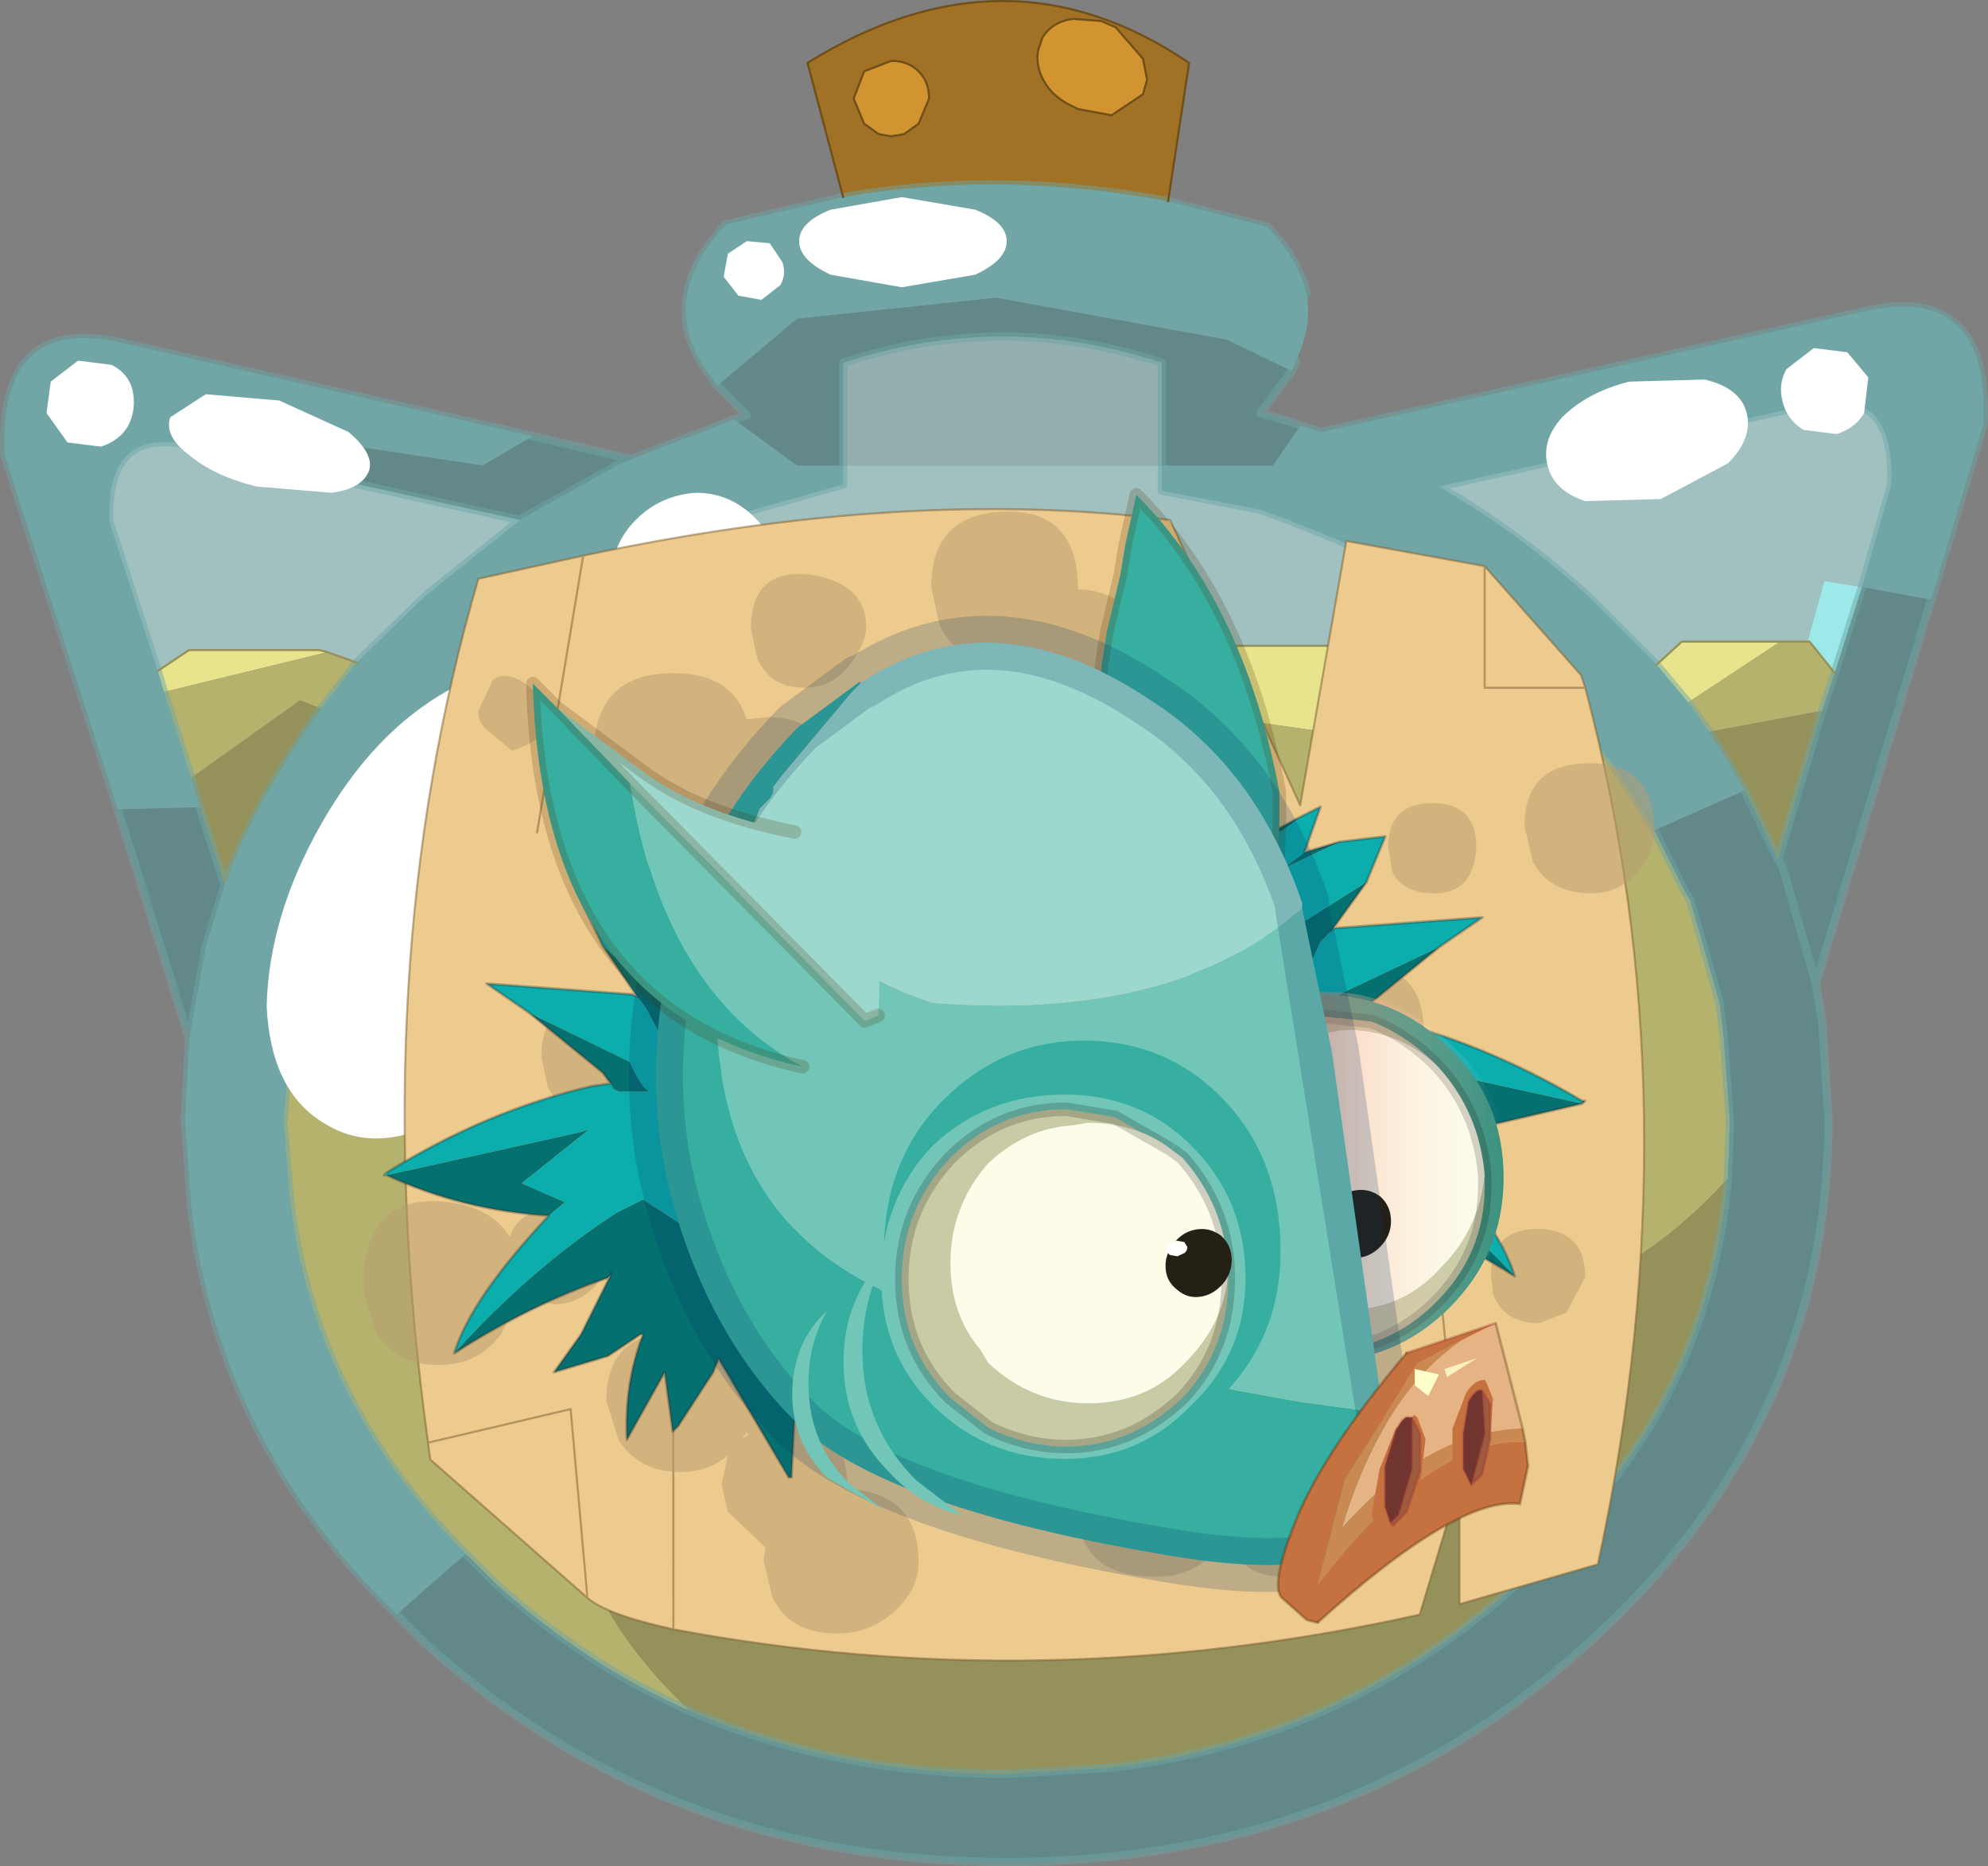 <svg viewBox="0 0 47.415 44.499" xmlns="http://www.w3.org/2000/svg" xmlns:xlink="http://www.w3.org/1999/xlink"><rect x="0" y="0" width="47.415" height="44.499" fill="#808080" stroke="none"/><g transform="translate(-376.74 -277.75)"><use transform="translate(376.75 277.75)" width="47.4" height="44.5" xlink:href="#a"/><use transform="translate(401.35 296.15) scale(1.287)" width="10.25" height="11.55" xlink:href="#b"/><use transform="translate(385.9 297.6) scale(1.287)" width="10.15" height="11.95" xlink:href="#c"/><use transform="translate(402.62 289.42) scale(1.287)" width="3.7" height="10" xlink:href="#d"/><use transform="translate(403.85 301.4) scale(1.287)" width="6.9" height="6.85" xlink:href="#e"/><use transform="translate(391.71 292.46) scale(1.287)" width="14.7" height="18.05" xlink:href="#f"/><use transform="translate(398.12 304.07) scale(1.287)" width="6.25" height="6.45" xlink:href="#g"/><use transform="translate(407.2 309.3) scale(1.287)" width="4.65" height="5.55" xlink:href="#h"/><use transform="translate(389.32 293.92) scale(1.287)" width="6.6" height="7.3" xlink:href="#i"/></g><defs><g id="j"><path d="M1.05-21q-.05.25.05.55.2.5.7.75l.2.1.8.15.75-.5.1-.35-.1-.5-.65-.75-.35-.15-.65-.05q-.5.05-.75.45l-.1.3m3.1 3.6q-4-.75-7.75-.1l-.85-3.2q4.75-2.95 9.1 0l-.5 3.3m-7.25-1.85.35.25.3.05.3-.05.35-.25.25-.6q0-.4-.25-.65t-.65-.25l-.65.25-.25.65.25.6" fill="#a17225" fill-rule="evenodd" transform="translate(23.7 22.2)"/><path d="m1.05-21 .1-.3q.25-.4.75-.45l.65.05.35.15.65.75.1.5-.1.35-.75.5-.8-.15-.2-.1q-.5-.25-.7-.75-.1-.3-.05-.55m-4.15 1.75-.25-.6.25-.65.65-.25q.4 0 .65.25t.25.65l-.25.6-.35.25-.3.05-.3-.05-.35-.25" fill="#d19430" fill-rule="evenodd" transform="translate(23.7 22.2)"/><path d="m20.05-6.15-.6-.75h-.05l.4-1.45.9.15-.65 2.05" fill="#9de8e8" fill-rule="evenodd" transform="translate(23.7 22.2)"/><path d="m16.55-5.45-.75-.9.6-.55h2.35l-2.2 1.45m-4.5-.8Q11.3-4.8 8.6-4.65L6.1-5q-5-.55-8.6.9-5.15 3.15-10.85 2.75l-1.75-1.2 1.65-2.3.05-.1.05-.05q.95-1.05 3.1-1.8h20.9l1.4.55m-32 .05.75-.5h3.1l.2.05-3.9.95-.15-.5" fill="#e8e48d" fill-rule="evenodd" transform="translate(23.7 22.2)"/><path d="m13.6-5.4 1.1 1.35 1.05 1.65.75 1.5.1.15.7 2.45.1.8.15 2.05-.05 1.35Q13.8 10 8.4 9l-4-1.05-4.95-.7Q-6 6.95-8.3 9.55q-1.5 1.7-1.65 3.45-.3 2.75 2.7 5.6-2.5-1.1-4.65-3.05l-.7-.7q-3.65-3.65-4.2-8.5l-.15-1.8.15-1.95.3-1.7.4-1.25 1-2.2 1.75 1.2q5.7.4 10.85-2.75Q1.1-5.55 6.1-5l2.5.35q2.7-.15 3.45-1.6l1.55.85m3.45.65-.5-.7 2.2-1.45h.7l.6.75-.3.9-2.7.5m-32.95-1.9.7.25-.85 1.1-.5-.2-2.6 1.85-.65-2.05 3.9-.95" fill="#b5b26e" fill-rule="evenodd" transform="translate(23.7 22.2)"/><path d="m17.9-3.35-.35-.6-.5-.8 2.7-.5L18.7-1.7l-.8-1.65M-7.25 18.6q-3-2.85-2.7-5.6.15-1.75 1.65-3.45 2.3-2.6 7.75-2.3l4.95.7L8.4 9q5.4 1 9.1-3.1-.25 2.95-1.6 5.45-1.25 2.25-3.4 4.2-4.15 3.75-9.7 4.4l-2.5.15q-4.1 0-7.55-1.5m-8.8-23.9q-1.55 2.15-2.3 4.2l-.6-1.85-.2-.7 2.6-1.85.5.2" fill="#94915a" fill-rule="evenodd" transform="translate(23.7 22.2)"/><path d="m4.15-17.4 2.35.6q.75.75.95 1.6.15.75-.25 1.6l-.1.25-1.55-.75-5.5-1-4.75.5-1.9 1.6-.25-.35q-1.2-1.7.45-3.5l2.8-.65q3.75-.65 7.75.1m6.45 6.8-1.4-.7-1.4-.6 1.4.6 1.4.7q1.9 1.1 3.55 2.6l1.65 1.65.75.9.5.7.5.8.35.6-2.15.95-1.05-1.65-1.1-1.35-1.1-1.05q-1.45-1.35-3.1-2.3l-1.25-.6-1.25-.5-.15-.05-.4-.15L4-10.5v-.6h2.65l.65-.95.5.15 13.05-2.9q2.9-.6 2.75 2.7l-1.25 4.2-1.65-.3.7-2.45q.1-2.4-1.95-1.9L10.6-10.6M-13.35-5l-.05.05-.05.1-1.65 2.3-1 2.2-.4 1.25-.3 1.7-.15 1.95.15 1.8q.55 4.85 4.2 8.5l-1.65 1.45q-4.25-4.15-4.9-9.75l-.15-2.05.1-1.9.05-.3.35-1.95.45-1.45q.75-2.05 2.3-4.2l.85-1.1 1.65-1.6 2.25-1.8.05-.05.1-.05L-9-11.1l.35-.15 2.45-.95 1.5 1.1h1.1v.45l-2.3.65-1.65.65-2.35 1.3-2 1.6L-13.35-5m-7.55 2.1-2.7-8.45q-.15-3.3 2.7-2.7l9.9 2.25-1.2.7-5-.75-.45.65-1.6-.4q-1.95-.4-1.85 1.85l1.15 3.55.15.5.65 2.05.2.7-1.95.05" fill="#65cccc" fill-opacity=".502" fill-rule="evenodd" transform="translate(23.7 22.2)"/><path d="m-6.6-13 1.9-1.6 4.75-.5 5.5 1 1.55.75-.75 1 .7.2.25.1-.65.95H4v-2.45q-3.8-1.25-7.6 0v2.45h-1.1l-1.5-1.1.3-.1-.7-.7m27.3 4.8 1.65.3-2.75 9.15-.8-2.8-.1-.15.1.15.8 2.8.15.9.15 2.35q0 4.2-1.9 7.7-1.4 2.6-3.85 4.8Q8.45 22.2.3 22.2q-8.1 0-13.85-5.2l-.7-.7 1.65-1.45.7.7q2.15 1.95 4.65 3.05Q-3.8 20.1.3 20.1l2.5-.15q5.55-.65 9.7-4.4 2.15-1.95 3.4-4.2 1.35-2.5 1.6-5.45l.05-1.35-.15-2.05-.1-.8-.7-2.45-.1-.15-.75-1.5 2.15-.95.8 1.65 1.05-3.55.3-.9.65-2.05M-11-11.8l2.35.55-.35.15-2.15 1.2-.1.05-.05.05-6.35-1.4.45-.65 5 .75 1.2-.7m-7.35 10.7L-18.8.35l-.35 1.95-.1.1-1.65-5.3 1.95-.05.6 1.85" fill="#478f8f" fill-opacity=".502" fill-rule="evenodd" transform="translate(23.7 22.2)"/><path d="m10.6-10.6 8.85-1.95q2.05-.5 1.95 1.9l-.7 2.45-.9-.15-.4 1.45h-3l-.6.55L14.15-8q-1.65-1.5-3.55-2.6M4-11.1v.6l2.35.45.4.15.15.05 1.25.5 1.25.6q1.65.95 3.1 2.3l1.1 1.05-1.55-.85-1.4-.55h-20.9q-2.15.75-3.1 1.8l1.45-1.45 2-1.6 2.35-1.3L-5.9-10l2.3-.65v-.45H4m-15.3 1.3L-13.55-8l-1.65 1.6-.7-.25-.2-.05h-3.1l-.75.5-1.15-3.55q-.1-2.25 1.85-1.85l1.6.4 6.35 1.4" fill="#c2ffff" fill-opacity=".502" fill-rule="evenodd" transform="translate(23.7 22.2)"/><path d="M-3.6-11.1v-2.45q3.8-1.25 7.6 0v2.45h-7.6" fill="#a8dede" fill-opacity=".502" fill-rule="evenodd" transform="translate(23.7 22.2)"/><path d="M31.15 7q-.2-.85-.95-1.6l-2.35-.6q-4-.75-7.75-.1l-2.8.65q-1.65 1.8-.45 3.5l.25.35m13.7-.35.1-.25m.6 1.7 1.4.6 1.4.7 8.85-1.95q2.05-.5 1.95 1.9L44.4 14m1.65.3 1.25-4.2q.15-3.3-2.75-2.7L31.5 10.3l-.5-.15m-3.3.95v.6l2.35.45.4.15.15.05 1.25.5 1.25.6q1.65.95 3.1 2.3l1.1 1.05 1.1 1.35 1.05 1.65m2.15-.95-.35-.6-.5-.8-.5-.7-.75-.9-1.65-1.65q-1.65-1.5-3.55-2.6m-3.5-2.75-.75 1 .7.2.25.1m-20.7 7.1-.05.1-1.65 2.3-1 2.2-.4 1.25-.3 1.7-.15 1.95.15 1.8q.55 4.85 4.2 8.5l.7.7q2.15 1.95 4.65 3.05M41.2 28.1l.05-1.35-.15-2.05-.1-.8-.7-2.45-.1-.15-.75-1.5m4.3-3.75L44.4 14m-.65 2.05-.3.9-1.05 3.55.1.15.8 2.8 2.75-9.15m-4.45 4.55.8 1.65m-22.3-9.4V8.65q3.8-1.25 7.6 0v2.45m-7.6 0v.45l-2.3.65-1.65.65-2.35 1.3-2 1.6-1.45 1.45m-.9 21.3.7.7Q15.9 44.4 24 44.4q8.15 0 13.85-5.2 2.45-2.2 3.85-4.8 1.9-3.5 1.9-7.7l-.15-2.35-.15-.9m-2.1 4.65q-.25 2.95-1.6 5.45-1.25 2.25-3.4 4.2-4.15 3.75-9.7 4.4l-2.5.15q-4.1 0-7.55-1.5M2.8 19.3.1 10.85q-.15-3.3 2.7-2.7l9.9 2.25 2.35.55L17.5 10l.3-.1-.7-.7m-4.7 3.2.05-.05.1-.05 2.15-1.2.35-.15M8.5 15.8l1.65-1.6 2.25-1.8L6.05 11l-1.6-.4q-1.95-.4-1.85 1.85L3.75 16m4.75-.2-.85 1.1q-1.55 2.15-2.3 4.2l-.45 1.45-.35 1.95-.05.3-.1 1.9.15 2.05q.65 5.6 4.9 9.75m-4.1-17.4-.6-1.85m-1.95.05 1.65 5.3.1-.1m0-5.95.2.7m-.2-.7L3.9 16.5l-.15-.5m.75 8.8-.05-.2" fill="none" stroke="#6da6a6" stroke-linecap="round" stroke-linejoin="round" stroke-opacity=".502" stroke-width=".2"/><path d="m35.75 15.95-1.4-.55h-20.9q-2.15.75-3.1 1.8l-.05.05m32.8-1.95h.05l.6.75m-.65-.75h-.65m-2.95.55.6-.55h2.35m-6.7.65 1.55.85M3.75 16l.75-.5h3.1l.2.05.7.25" fill="none" stroke="#94915a" stroke-linecap="round" stroke-linejoin="round" stroke-width=".05"/><path d="m24.75 1.2.1-.3q.25-.4.75-.45l.65.05.35.15.65.75.1.5-.1.35-.75.5-.8-.15-.2-.1q-.5-.25-.7-.75-.1-.3-.05-.55M20.1 4.7l-.85-3.2q4.75-2.95 9.1 0l-.5 3.3M20.6 2.95l-.25-.6.25-.65.65-.25q.4 0 .65.25t.25.65l-.25.6-.35.25-.3.05-.3-.05-.35-.25" fill="none" stroke="#704f19" stroke-linecap="round" stroke-linejoin="round" stroke-width=".05"/><path d="m15.15-13.1 1.8-.05q.85.2 1 .8t-.45 1.2l-1.6.85-1.8.05q-.75-.25-.9-.85t.35-1.15q.6-.6 1.6-.85M19.55-13.9l.8.1.5.6-.1.85q-.2.35-.65.5l-.8-.1q-.4-.25-.5-.7-.1-.4.1-.75l.65-.5M-16.05-2.55q1.25-2.2 3.05-3.2 1.85-1.05 3.15-.3 1.3.8 1.3 2.85.05 2.1-1.2 4.3t-3.15 3.25q-1.75 1.05-3.05.25-1.3-.75-1.4-2.8.05-2.15 1.3-4.35M-21.85-13.6l.8.1q.4.2.5.6.1.45-.1.85-.2.35-.65.5l-.8-.1-.5-.7.1-.75.65-.5M-17.05-12.65l1.65.75q.6.5.5.9-.15.45-.9.55l-1.8-.15q-1-.25-1.6-.75-.6-.45-.45-.9l.85-.55 1.75.15M-8.55-9.8q.6-.6 1.45-.65.8 0 1.4.6t.6 1.4q-.05.85-.65 1.45-.55.55-1.4.6-.8 0-1.4-.6t-.6-1.4q.05-.85.6-1.4M-5.9-16.45l.55.05.3.45q.1.3-.05.55l-.45.35-.55-.1-.35-.45.1-.55.45-.3M-2.2-17.5l1.75.3q.75.3.75.75t-.75.8l-1.75.3-1.7-.3q-.75-.35-.75-.8t.75-.75l1.7-.3" fill="#fff" fill-rule="evenodd" transform="translate(23.7 22.2)"/><path d="M11.7-8.7 14-6.1l.1.3q2.65 10 .3 20.9l-3.3.95v-2.9l-.95 3.15q-9 2-17.8.35-1.6-.35-2.05-.75l-3.75-3.3-.05-.4Q-15.05 1-12.3-8.4l2.5-.55q7.75-1.65 14-.85L7.3-3l1.1-6.3 3.3.6v2.9h2.4-2.4v-2.9M-7.65 8.4v8.25V8.4m-2.05 7.5-.4-4.5-3.4.8 3.4-.8.4 4.5m-1.2-18.25 1.1-6.6-1.1 6.6m21.5 10.5.5 5-.5-5" fill="#edcb8e" fill-rule="evenodd" transform="translate(23.7 22.2)"/><path d="m35.4 13.5 2.3 2.6.1.3q2.65 10 .3 20.9l-3.3.95v-2.9l-.95 3.15q-9 2-17.8.35-1.6-.35-2.05-.75l-3.75-3.3-.05-.4q-1.55-11.2 1.2-20.6l2.5-.55q7.75-1.65 14-.85l3.1 6.8 1.1-6.3 3.3.6v2.9h2.4m-3 18.95-.5-5m-20.4-17.1-1.1 6.6M10.2 34.4l3.4-.8.4 4.5m2.05.75V30.6" fill="none" stroke="#7a5e32" stroke-linecap="round" stroke-linejoin="round" stroke-opacity=".502" stroke-width=".05"/><path d="M2-8.15q1.4.05 1.4 1.4 0 .55-.4 1-.45.5-1.15.5Q.5-5.25.3-6.4H.25q-1.15 0-1.55-.9l-.2-.9q0-1.75 1.75-1.8T2-8.15M9.4-2q0-1.05 1.05-1.05T11.5-2q-.05 1.1-1 1.1-.75 0-1-.5L9.4-2m5.95.6q-.45.5-1.1.5-1 0-1.4-.75l-.2-.85q0-1.5 1.55-1.5t1.55 1.6q0 .55-.4 1m-1.7 10.5-.65.25q-.85 0-1.1-.7l-.05-.45q0-1.1 1.15-1.1 1.1.05 1.1 1.15l-.45.85m-6.6-7.75Q7.5.75 8.5.75q1.75 0 1.75 1.65L9.9 3.5q-.45.65-1.15.75v.3q0 .65-.4 1.1-.45.6-1.35.6-1.2 0-1.65-.9l-.2-.85q0-.7.3-1.1l-.55-.1-.1.15q-.65.8-1.55.8-1.25 0-1.8-1l-.35-1q0-1.9 2.1-2 1 0 1.5.45l.9-.15q1.15 0 1.45.8m-4.2 4.1L2.5 6.6q-.5.75-1.5.75-1.1 0-1.55-.9L-.8 5.5q0-2.05 1.85-1.8 1.8.25 1.8 1.75m4.1 5.5q1.45 0 1.45 1.25-.1.8-.5 1.15l.25.8-.3.85q-.3.4-.85.4-1.4 0-1.25-1.15 0-.55.35-.85-.5-.35-.6-1.2 0-1.25 1.45-1.25m-1.75 3.9q-.5.55-1.35.55Q2 15.4 2 13.75q0-1.7 1.85-1.7 1.8 0 1.8 1.65l-.45 1.15m-15.9-19.7q-.15.35-.8.55l-.6-.5q-.2-.15-.2-.45l.35-.75q.55-.35 1.4.75l-.15.4m7.3-1.55q-.45.6-1.1.6-.85 0-1.15-.7l-.15-.7q0-1.45 1.4-1.3 1.35.2 1.35 1.25 0 .35-.35.85m-2 1.3q1.6 0 1.6 1.8 0 .75-.45 1.25-.5.5-1.25.5-1.15 0-1.45-.9l-.8.15q-1.1 0-1.55-.95l-.25-.95q0-1.95 1.9-1.95 1.4 0 1.75 1.1l.5-.05M-8.55-.75q0-1.1 1.15-1.1 1.1 0 1.1 1.2l-.05.35q1.3.05 1.3 1.6l-.4.95-.55.45q.25.4.25 1.1t-.4 1.2q-.5.65-1.35.65-1.15 0-1.5-.85l-.1-.5-.4.05q-.85 0-1.15-.65l-.15-.7q0-1.35 1.4-1.4.9 0 1.2.6l.15-.05-.25-.9q0-.6.35-.95l-.55-.6-.05-.45M-1.25-4q-.75 0-1.1-.7l-.15-.55q0-1.2 1.25-1.2T0-5.25l-.25.75q-.35.5-1 .5m-8.3 12.5q-.4.4-.95.4l-.8-.2-.45.9q-.55.75-1.5.75-1.1 0-1.55-.9l-.25-.95q0-2.2 1.9-2.05 1.15.1 1.6.85.2-.65 1.1-.7 1.2-.1 1.2 1.05 0 .5-.3.85m.3 2.7q0-1.65 1.75-1.65 1.3 0 1.65.9.25-.6 1.15-.45 1.3.25 1.3 1.25 0 .5-.35.85l-.05.05q.3.4.3 1.1v.05q1.7.1 1.7 1.75 0 .6-.5 1.1-.6.6-1.45.6-1.15 0-1.55-.9l-.2-.85.05-.3-.9-.85-.15-.65.15-.7q-.45.4-1.15.4-.95 0-1.45-.75l-.3-.95m3.4.8-.05-.05-.1.15.15-.1m3.1-1.55q0-1.45 1.3-1.2t1.3 1.25q0 .5-.35.85-.4.4-1 .4-.85 0-1.15-.65l-.1-.65" fill="#b89c6e" fill-opacity=".502" fill-rule="evenodd" transform="translate(23.7 22.2)"/></g><g id="k"><path d="M.35 9.45h.1V9.4L.4 9.35l-.05.05v.05" fill="#b9493e" fill-rule="evenodd"/><path d="m6.2 2.05.35-.85-.85.1-1.05.5.4-.3.3-.85-.4.2q-.35.35-1.3.7l.65-.35L3.9 0q-.95.95-.55 2.55L4.1 4.4 3 3.65l-.55.85.3 3.3.55-.35-.1 2.15 1.2-2.4 1.05-.65.5.3q1.6 1 3 2.5-.3-1-1.75-2.5l-.3-.25.8-.3-1.25-.95h.1l3.65.8V6.1Q8.35 5 6.4 4.55L6 4.5v.1l-.15.05h-.5l.05-.1.1-.15.15-.25 1.9-.9.8-.55-2.75.2-.25.25-.25.55-.85-.45q0-.25.15-.25l.45-.1 1.35-.85" fill="#0cadad" fill-rule="evenodd"/><path d="m6.2 2.05-1.35.85-.45.1q-.15 0-.15.25l.85.45.25-.55.2-.2.65-.9m1.35 1.2-1.9.9-.15.25-.1.15-.05.1h.5L6 4.6v-.1l.2-.15 1.35-1.1m2.65 2.9-3.65-.8h-.1l1.25.95-.8.3.3.25 3-.7.05-.05h-.05v.05m-1.25 3.2q-1.4-1.5-3-2.5l-.5-.3-1.05.65-1.2 2.4.1-2.15-.55.35-.3-3.3L1.4 7.15l-.95.55-.4 1.7L0 10l.3-.05Q1.7 9.5 2.5 8.7l.1 2.8.1.05L4 9.4l.15.25.65 1 .1.1.1-1.1.7 1.2q.05-1-.3-1.9l.1.05.55.4 1.05.25L6.6 9l-.55-1.1.05.05q1.4.5 2.85 1.4M3 3.65l1.1.75-.75-1.85Q2.95.95 3.9 0 2.85.55 2.55 1.9l.8.65L3 3.65M4.3 1.2l-.65.35q.95-.35 1.3-.7l-.65.35m.75.3-.4.3 1.05-.5-.5.15-.15.05M5 8.4v-.05l-.05-.05.05.1m1.05-.5H6h.05" fill="url(#l)" fill-rule="evenodd"/><path d="M10.2 6.1v.05-.05h.05-.05M5 8.4l-.05-.1.05.05v.05" fill="url(#m)" fill-rule="evenodd"/><path d="m5.7 1.3.85-.1-.35.85-.65.9.05-.05 2.75-.2-.8.55-1.35 1.1-.2.15.4.05Q8.35 5 10.2 6.1m-3 .75q1.45 1.5 1.75 2.5M3.9 0l.4 1.2m.65-.35.4-.2-.3.85m.65-.2-.5.15-.15.05m-.1-.65-.65.35M.45 7.7l-.4 1.7L0 10l.3-.05Q1.7 9.5 2.5 8.7l.1 2.8m.1.05L4 9.4l.15.25.65 1 .1.1.1-1.1.7 1.2q.05-1-.3-1.9m.1.05.55.4 1.05.25L6.6 9l-.55-1.1.05.05q1.4.5 2.85 1.4M2.55 1.9Q2.85.55 3.9 0m6.35 6.1-.05.05-3 .7m3.05-.75h-.05M6 7.9h.05" fill="none" stroke="#332720" stroke-linecap="round" stroke-linejoin="round" stroke-opacity=".302" stroke-width=".05"/><path d="m1.4 7.15-.95.55" fill="none" stroke="#000" stroke-miterlimit="3" stroke-opacity=".18" stroke-width=".25"/></g><g id="n"><path d="m9.8 9.75-.05.05v-.05H9.7l.05-.05.05.05" fill="#b9493e" fill-rule="evenodd"/><path d="m4.5 1.3 1.05.5-.35-.25-.3-.9.35.2 1.35.75-.7-.4.4-1.2q.9.95.55 2.6L6.1 4.55l1.05-.75.6.85-.3 3.4-.55-.35.1 2.25-1.2-2.5-1-.65-.5.25q-1.6 1.05-3 2.6.3-1 1.75-2.55l.3-.25-.8-.35 1.25-1-.15.05-3.6.8V6.3q1.85-1.15 3.8-1.6l.35-.05.05.1.1.05h.55l-.1-.1-.1-.15-.15-.3-1.85-.9-.8-.55 2.7.2.1.05.15.2.3.55.8-.45-.15-.3L5.35 3q-.7-.35-1.3-.9l-.4-.85.85.05" fill="#0cadad" fill-rule="evenodd"/><path d="m4.5 1.3.55.2.1.05h.05l.35.25-1.05-.5m.75-.45.65.35.7.4L5.25.85M6.3 0q1.05.55 1.35 1.95l-.8.65.3 1.2-1.05.75.75-1.95Q7.2.95 6.3 0m1.45 4.65L8.8 7.4l.95.55.35 1.8.05.65-.3-.1Q8.5 9.85 7.7 9l-.15 2.95H7.5l-1.3-2.2-.1.25-.65 1-.1.1L5.2 10l-.7 1.25q-.05-1.05.3-1.95h-.05l-.6.4-1 .3.5-.7.55-1.1-.05.05q-1.45.5-2.85 1.4 1.4-1.55 3-2.6l.5-.25 1 .65L7 9.95 6.9 7.7l.55.35.3-3.4M3.05 7.1q-1.6-.1-3-.75H0h.05l3.6-.8.15-.05-1.25 1 .8.35-.3.25M4.2 4.65l-.15-.2-1.35-1.1 1.85.9.15.3.1.15.1.1h-.55l-.1-.05-.05-.1m.5-1.6-.65-.95q.6.55 1.3.9l.45.05.15.3-.8.45-.3-.55-.15-.2M4.2 8.2v-.05.05m1 .45.05-.05-.05.05" fill="url(#o)" fill-rule="evenodd"/><path d="m0 6.35.05-.05v.05H0m5.2 2.3.05-.05-.05.05" fill="url(#p)" fill-rule="evenodd"/><path d="M5.2 1.55h-.05l-.1-.05-.55-.2m.7.25-.3-.9.35.2.65.35.4-1.2q1.05.55 1.35 1.95m2.1 6 .35 1.8.05.65-.3-.1Q8.5 9.85 7.7 9l-.15 2.95m-.05 0-1.3-2.2-.1.25-.65 1-.1.1L5.2 10l-.7 1.25q-.05-1.05.3-1.95m-.05 0-.6.4-1 .3.5-.7.55-1.1-.05.05q-1.45.5-2.85 1.4.3-1 1.75-2.55-1.6-.1-3-.75H0l.05-.05q1.85-1.15 3.8-1.6l.35-.05-.15-.2-1.35-1.1-.8-.55 2.7.2.1.05-.65-.95-.4-.85.85.05m-.3 6.85v.05" fill="none" stroke="#332720" stroke-linecap="round" stroke-linejoin="round" stroke-opacity=".302" stroke-width=".05"/><path d="m8.8 7.4.95.55" fill="none" stroke="#000" stroke-miterlimit="3" stroke-opacity=".18" stroke-width=".25"/></g><g id="q"><path d="M.85 0q2 2 2.65 5.5v.1q.05 2.65-.85 4.2L2.6 8.3.25 5.85q-.5.2.05-3.3L.55 1.5l.1-.6.2-.9" fill="#37afa0" fill-rule="evenodd" transform="translate(.1 .1)"/><path d="M.95.1q2 2 2.65 5.5v.1q.05 2.65-.85 4.2L2.7 8.4.35 5.95q-.5.2.05-3.3L.65 1.6l.1-.6z" fill="none" stroke="#4f2d01" stroke-linecap="round" stroke-linejoin="round" stroke-opacity=".2" stroke-width=".25"/></g><g id="e"><use width="6.9" height="6.85" xlink:href="#r"/><use transform="matrix(-.35 .049 .011 .223 4.682 3.59)" width="3.5" height="5.6" xlink:href="#s"/></g><g id="r"><path d="M5.8 1.05q1 .95 1 2.4 0 1.4-1 2.4t-2.4 1-2.4-1-1-2.4Q0 2 1 1.05q1-1 2.4-1t2.4 1" fill="#3c917e" fill-rule="evenodd"/><path d="M5.55 1.35Q4.85.7 3.85.7l-.3.05q-.9.1-1.55.7-.75.8-.75 1.85 0 .9.6 1.6l.15.2q.8.8 1.85.8 1.1 0 1.8-.8.7-.7.8-1.7v.2q0 1.25-.9 2.15t-2.15.9L2 6.35l-.75-.6q-.9-.9-.9-2.15 0-1.35.9-2.25T3.4.45l.95.1q.65.25 1.2.8" fill="#c8cba3" fill-rule="evenodd"/><path d="M6.45 3.4q-.1 1-.8 1.7-.7.8-1.8.8Q2.8 5.9 2 5.1l-.15-.2q-.6-.7-.6-1.6 0-1.05.75-1.85.65-.6 1.55-.7l.3-.05q1 0 1.7.65.8.85.9 2.05" fill="#fcfce9" fill-rule="evenodd"/><path d="M5.55 1.35Q5 .8 4.35.55L3.4.45q-1.25 0-2.15.9T.35 3.6q0 1.25.9 2.15l.75.6 1.4.3q1.25 0 2.15-.9t.9-2.15v-.2q-.1-1.2-.9-2.05z" fill="none" stroke="#000" stroke-miterlimit="3" stroke-opacity=".18" stroke-width=".25"/><path d="M5.85 1q1.05.95 1.05 2.45 0 1.35-1.05 2.35-1 1.05-2.35 1.05-1.45 0-2.45-1.05Q.1 4.8.1 3.45q0-1.5.95-2.45 1-1 2.45-1 1.35 0 2.35 1" fill="url(#t)" fill-rule="evenodd"/></g><g id="u" fill-rule="evenodd"><path d="M1.2-2q.55.85.55 2T1.2 1.95Q.7 2.8 0 2.8t-1.25-.85q-.5-.8-.5-1.95t.5-2Q-.7-2.8 0-2.8t1.2.8" fill="#252016" transform="translate(1.75 2.8)"/><path d="M1.1-.8.7-1q-.15-.2-.15-.45L.7-1.9l.4-.2.4.2.2.45-.2.45-.4.2" fill="#fff" transform="translate(1.75 2.8)"/></g><g id="v"><path d="m7.5 16.6-.3-.5M5.65 13l-.25-1.1.2-1.1M4.55 13l-.1-1.2" fill="none" stroke="#000" stroke-miterlimit="3" stroke-opacity=".18" stroke-width=".25"/><path d="M3.8.7h.05L3.8.75V.7" fill="#d5a4a2" fill-rule="evenodd" transform="translate(.5 .5)"/><path d="m13.5 14.25.15.65q.6 2.85-4.35 1.95Q4.35 16 2.7 14.5 1.05 12.9.35 10.4t.1-5.3v-.15l.1-.1q.6-1.75 2.1-3.3L3.8.7v.05L3.65.9l-1.3 1.55-.15.2v.1l-.05.1-.2.2-.1.25Q.9 4.95 1.2 7.7q.35 3.05 3.05 4.3 2.8 1.2 7.75 2.05l1.5.2" fill="#37afa0" fill-rule="evenodd" transform="translate(.5 .5)"/><path d="m12 4.9.55 2.65.95 6.7-1.5-.2Q7.05 13.2 4.25 12q-2.7-1.25-3.05-4.3-.3-2.75.65-4.4.45 2.4 3.3 3.35Q9.65 7 12 4.9" fill="#72c6b8" fill-rule="evenodd" transform="translate(.5 .5)"/><path d="M3.85.7Q6.3-.9 9.2 1.05 11.15 2.3 12 4.8v.1Q9.65 7 5.15 6.65 2.3 5.7 1.85 3.3l.1-.25.2-.2.05-.1v-.1l.15-.2L3.65.9l.2-.2" fill="#9cd8cd" fill-rule="evenodd" transform="translate(.5 .5)"/><path d="m13.5 14.25.15.65q.6 2.85-4.35 1.95Q4.35 16 2.7 14.5 1.05 12.9.35 10.4t.1-5.3v-.15l.1-.1q.6-1.75 2.1-3.3L3.8.7h.05Q6.3-.9 9.2 1.05 11.15 2.3 12 4.8m0 .1.55 2.65.95 6.7z" fill="none" stroke="#036" stroke-linecap="round" stroke-linejoin="round" stroke-opacity=".2" transform="translate(.5 .5)"/><path d="M10.55 8.45q1.05 1.1 1.05 2.8 0 1.6-1.1 2.7-1.1 1.2-2.6 1.2-1.55 0-2.6-1.2-1.05-1.1-1.05-2.7 0-1.7 1.1-2.8t2.6-1.1q1.55 0 2.6 1.1" fill="#37afa0" fill-rule="evenodd" transform="translate(.5 .5)"/><path d="M7.6 8.35q1.4 0 2.35.95 1 1 1 2.45 0 1.4-1 2.35-.95 1-2.35 1-1.45 0-2.45-1-.95-.95-.95-2.35 0-1.45.95-2.45 1-.95 2.45-.95" fill="#72c6b8" fill-rule="evenodd" transform="translate(.5 .5)"/><path d="M4.35 11.25q-.5.8-.5 1.85 0 1.4 1 2.4l.85.65q-.8-.2-1.35-.8-.85-.85-.85-2.05t.85-2.05" fill="#72c6b8" fill-rule="evenodd" transform="translate(.5 .5)"/><path d="M3.2 12.35v-.05.05" fill="#ca6046" fill-rule="evenodd" transform="translate(.5 .5)"/><path d="M3.2 12.35q-.35.6-.35 1.35 0 1.1.75 1.85l.65.5-1.05-.6q-.65-.65-.65-1.55 0-.95.65-1.55" fill="#72c6b8" fill-rule="evenodd" transform="translate(.5 .5)"/></g><g id="g" transform="translate(.1 .1)"><use transform="translate(-.1 -.1)" width="6.25" height="6.45" xlink:href="#w"/><use transform="matrix(-.35 .049 .011 .223 6.082 2.14)" width="3.5" height="5.6" xlink:href="#s"/></g><g id="w"><path d="M5 .75q-.65-.5-1.55-.5l-.3.05Q2.3.35 1.6 1q-.7.8-.7 1.85 0 .95.55 1.6l.15.25q.8.75 1.85.75 1.1 0 1.8-.75.75-.75.8-1.7v.15q0 1.3-.85 2.2-.95.9-2.15.9-.75 0-1.45-.35l-.7-.55q-.9-.9-.9-2.2T.9.9Q1.8 0 3.05 0l.9.15L5 .75" fill="#c8cba3" fill-rule="evenodd" transform="translate(.1 .1)"/><path d="m5 .75.2.15q.8.9.85 2.1-.05.95-.8 1.7-.7.75-1.8.75-1.05 0-1.85-.75l-.15-.25Q.9 3.8.9 2.85.9 1.8 1.6 1 2.3.35 3.15.3l.3-.05q.9 0 1.55.5" fill="#fcfce9" fill-rule="evenodd" transform="translate(.1 .1)"/><path d="M6.15 3.1Q6.1 1.9 5.3 1L5.1.85M6.15 3.1v.15q0 1.3-.85 2.2-.95.9-2.15.9-.75 0-1.45-.35L1 5.45q-.9-.9-.9-2.2T1 1Q1.9.1 3.15.1l.9.15 1.05.6" fill="none" stroke="#000" stroke-miterlimit="3" stroke-opacity=".18" stroke-width=".25"/></g><g id="x"><path d="m4.05 0 .5 1.95Q2.8 2 1.2 3.8 1.95 1.3 3.45.3l.6-.3" fill="#e6b385" fill-rule="evenodd"/><path d="m4.55 1.95.05.25Q2.9 2.1.75 4.85l.5-1.95L2.6.75 3.45.3q-1.5 1-2.25 3.5Q2.8 2 4.55 1.95" fill="#c98950" fill-rule="evenodd"/><path d="m4.6 2.2.05.45-.15.7Q3.35 3.2.75 5.55l-.2-.05-.45-.4q-.25-.2.25-1.45T2.4.55L4.05 0l-.6.3-.85.45L1.25 2.9l-.5 1.95Q2.9 2.1 4.6 2.2" fill="#c67240" fill-rule="evenodd"/><path d="m4.55 1.95.05.25.05.45-.15.7Q3.35 3.2.75 5.55M4.05 0l.5 1.95" fill="none" stroke="#422301" stroke-miterlimit="3" stroke-opacity=".302" stroke-width=".05"/><path d="m.75 5.55-.2-.05-.45-.4q-.25-.2.25-1.45T2.4.55" fill="none" stroke="#422301" stroke-linecap="round" stroke-linejoin="round" stroke-opacity=".302" stroke-width=".05"/><path d="M2.4.55 4.05 0" fill="none" stroke="#933" stroke-linecap="round" stroke-linejoin="round" stroke-opacity=".302" stroke-width=".05"/><path d="m2.55 1.15.25.2.2-.4-.45-.1v.3" fill="#ffc" fill-rule="evenodd"/><path d="m3.7.65-.6.2.05.15.55-.35" fill="#ffc" fill-opacity=".831" fill-rule="evenodd"/><path d="m2.6 1.75.15.4-.1.85-.3.75L2 4l-.1-.05-.15-.4.15-.85.3-.75.35-.25.05.05" fill="#c67240" fill-rule="evenodd"/><path d="m2.5 1.75.15.3v.7l-.25.75-.25.25-.05-.05.15-.15.25-.85v-.95" fill="#9f5b3e" fill-rule="evenodd"/><path d="M2.1 3.7 2 3.4v-.75L2.2 2q.15-.3.25-.25h.05v.95l-.25.85-.15.15" fill="#71352f" fill-rule="evenodd"/><path d="m2.5 1.75.15.3v.7l-.25.75-.25.25-.05-.05-.1-.3v-.75L2.2 2q.15-.3.25-.25h.05v.95l-.25.85-.15.15" fill="none" stroke="#933" stroke-linecap="round" stroke-linejoin="round" stroke-opacity=".302" stroke-width=".05"/><path d="m4 1.4-.05.7-.2.7-.3.25L3.4 3l-.15-.3v-.75l.25-.65q.15-.25.35-.25l.05.1.1.25" fill="#c67240" fill-rule="evenodd"/><path d="m3.8 1.25.15.25v.65l-.15.65-.2.2.05-.2.2-.75-.05-.8" fill="#9f5b3e" fill-rule="evenodd"/><path d="m3.8 1.25.05.8-.2.75-.05.2-.15-.3v-.65l.1-.6q.15-.25.25-.2" fill="#71352f" fill-rule="evenodd"/><path d="m3.6 3 .2-.2.15-.65V1.5l-.15-.25.05.8-.2.75-.05.2-.15-.3v-.65l.1-.6q.15-.25.25-.2" fill="none" stroke="#933" stroke-linecap="round" stroke-linejoin="round" stroke-opacity=".302" stroke-width=".05"/></g><g id="y"><path d="M1.8 1.85.45.45 2 1.6q1.05.8 2.85 1.15 1.75.45 1.55 3.4l-.25.1-4.35-4.4" fill="#9cd8cd" fill-rule="evenodd" transform="translate(.1 .1)"/><path d="M5 7.1Q2.4 5.7 1.8 1.85l4.35 4.4L5 7.1" fill="#72c6b8" fill-rule="evenodd" transform="translate(.1 .1)"/><path d="M5 7.1Q.15 6.05 0 0l.45.45 1.35 1.4Q2.4 5.7 5 7.1" fill="#37afa0" fill-rule="evenodd" transform="translate(.1 .1)"/><path d="M.55.55.1.1q.15 6.05 5 7.1M1.9 1.95.55.55 2.1 1.7q1.05.8 2.85 1.15m1.55 3.4-.25.1M1.9 1.95l4.35 4.4" fill="none" stroke="#4f2d01" stroke-linecap="round" stroke-linejoin="round" stroke-opacity=".2" stroke-width=".25"/></g><use width="47.4" height="44.5" xlink:href="#j" id="a"/><use width="10.25" height="11.55" xlink:href="#k" id="b"/><use width="10.15" height="11.95" xlink:href="#n" id="c"/><use width="3.7" height="10" xlink:href="#q" id="d"/><use width="3.5" height="5.6" xlink:href="#u" id="s"/><use width="14.7" height="18.05" xlink:href="#v" id="f"/><use width="4.65" height="5.55" xlink:href="#x" id="h"/><use width="6.6" height="7.3" xlink:href="#y" id="i"/><linearGradient id="l" x1="-819.2" x2="819.2" gradientTransform="matrix(.146 .237 -.221 .106 5.8 -85.1)" gradientUnits="userSpaceOnUse"><stop stop-color="#0b9494" offset="0"/><stop stop-color="#025f5f" offset="1"/></linearGradient><linearGradient id="m" x1="-819.2" x2="819.2" gradientTransform="matrix(-.003 .002 -.004 -.006 3.55 5.6)" gradientUnits="userSpaceOnUse"><stop stop-color="#10d7d7" offset="0"/><stop stop-color="#0b9e9e" offset="1"/></linearGradient><linearGradient id="o" x1="-819.2" x2="819.2" gradientTransform="matrix(-.144 .246 .219 .11 4.45 -88.35)" gradientUnits="userSpaceOnUse"><stop stop-color="#0b9494" offset="0"/><stop stop-color="#025f5f" offset="1"/></linearGradient><linearGradient id="p" x1="-819.2" x2="819.2" gradientTransform="matrix(.003 .002 .004 -.006 6.65 5.8)" gradientUnits="userSpaceOnUse"><stop stop-color="#10d7d7" offset="0"/><stop stop-color="#0b9e9e" offset="1"/></linearGradient><linearGradient id="t" x1="-819.2" x2="819.2" gradientTransform="translate(3.5 3.45) scale(.004)" gradientUnits="userSpaceOnUse"><stop stop-color="#f88f76" stop-opacity=".4" offset=".494"/><stop stop-color="#fff" stop-opacity="0" offset="1"/></linearGradient></defs></svg>